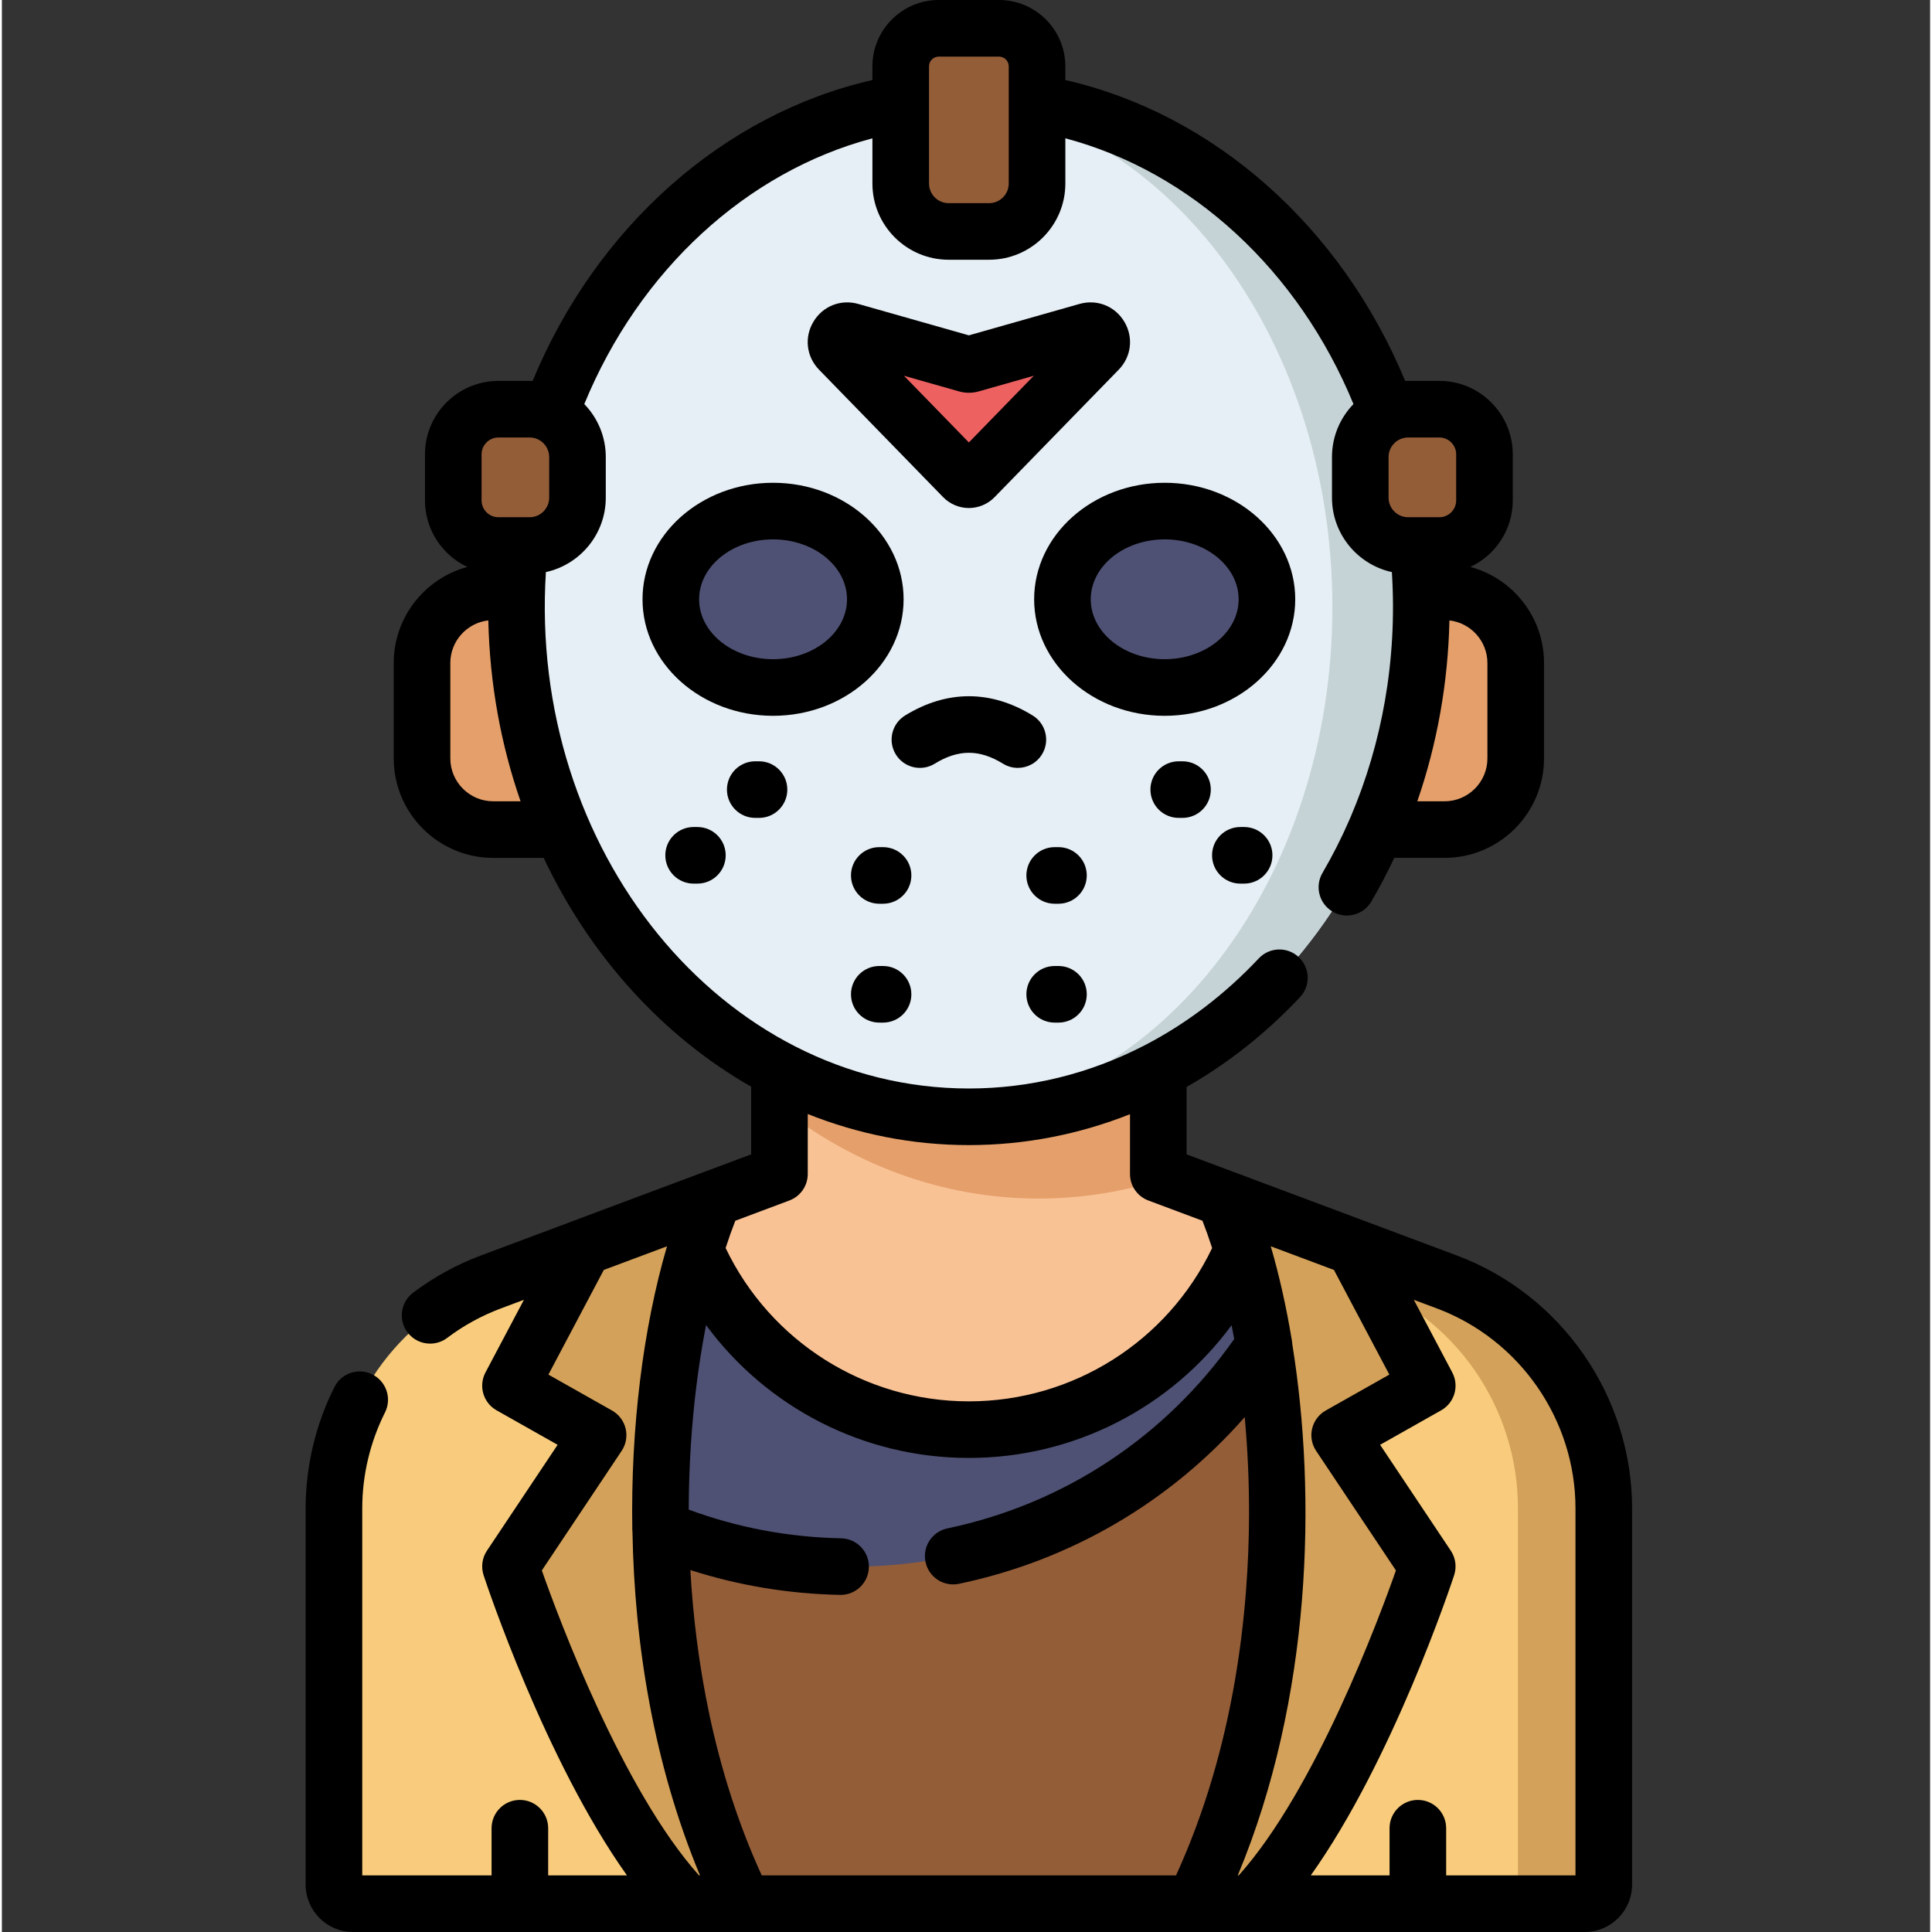 <svg height="512pt" viewBox="-80 0 511 512" width="512pt" xmlns="http://www.w3.org/2000/svg"><rect x="-80" y="0" width="511" height="512" fill="#333333" stroke="none"/><path d="m302.895 339.719-76.43-28.602v-73.258h-100.406v73.258l-76.43 28.602c-25.035 9.367-41.625 33.289-41.625 60.016v99.703c0 2.797 2.266 5.062 5.062 5.062h326.391c2.797 0 5.062-2.266 5.062-5.062v-99.703c0-26.727-16.59-50.648-41.625-60.016zm0 0" fill="#f8cc7c"/><path d="m302.895 339.719-76.43-28.602v-73.258h-22.742v73.258l76.43 28.602c25.035 9.367 41.625 33.289 41.625 60.016v99.703c0 2.797-2.266 5.062-5.062 5.062h22.742c2.797 0 5.062-2.266 5.062-5.062v-99.703c0-26.727-16.59-50.648-41.625-60.016zm0 0" fill="#d3a159"/><path d="m248.73 331.258c-12.141 28.008-40.004 47.609-72.469 47.609-32.469 0-60.332-19.602-72.469-47.609-12.824 42.605-15.566 115.289 12.828 173.242h119.281c28.395-57.953 25.652-130.637 12.828-173.242zm0 0" fill="#935d38"/><path d="m254.484 356.582c-1.523-9.219-3.477-17.754-5.754-25.324-12.141 28.008-40.004 47.609-72.469 47.609-32.469 0-60.332-19.602-72.469-47.609-5.93 19.695-9.691 45.82-9.23 73.945 15.516 6.43 32.531 9.988 50.375 9.988 45.688 0 85.934-23.273 109.547-58.609zm0 0" fill="#4e5173"/><path d="m176.262 378.867c36.367 0 66.973-24.586 76.156-58.039l-25.953-9.711v-72.219c-.434-.359-.883-.695-1.324-1.039h-97.758c-.441.344-.891.68-1.324 1.039v72.219l-25.957 9.711c9.184 33.453 39.793 58.039 76.16 58.039zm0 0" fill="#f9c295"/><path d="m225.141 237.859h-97.758c-.441.344-.891.68-1.324 1.039v54.355c19.457 15.355 43.145 24.375 68.703 24.375 11.879 0 23.348-1.957 34.184-5.582l-2.48-.93v-72.219c-.434-.359-.883-.695-1.324-1.039zm0 0" fill="#e59f6a"/><path d="m302.312 219.852h-36.215v-63.012h36.215c10.422 0 18.867 8.449 18.867 18.867v25.273c0 10.422-8.445 18.871-18.867 18.871zm0 0" fill="#e59f6a"/><path d="m50.211 219.852h36.215v-63.012h-36.215c-10.422 0-18.871 8.449-18.871 18.867v25.273c0 10.422 8.449 18.871 18.871 18.871zm0 0" fill="#e59f6a"/><path d="m296.148 160.891c0-74.594-53.676-135.062-119.887-135.062-66.211 0-119.887 60.469-119.887 135.062s53.676 135.066 119.887 135.066c66.211 0 119.887-60.473 119.887-135.066zm0 0" fill="#e6eff5"/><path d="m176.262 25.828c-2.078 0-4.141.062-6.191.18 57.109 3.629 102.523 62.633 102.523 134.883 0 72.254-45.414 131.258-102.523 134.887 2.051.117 4.113.18 6.191.18 66.211 0 119.887-60.473 119.887-135.066s-53.676-135.062-119.887-135.062zm0 0" fill="#c5d3d6"/><g fill="#935d38"><path d="m158.195 17.582v31.051c0 7.016 5.691 12.703 12.707 12.703h10.715c7.02 0 12.707-5.688 12.707-12.703v-31.051c0-5.566-4.516-10.082-10.082-10.082h-15.965c-5.566 0-10.082 4.516-10.082 10.082zm0 0"/><path d="m300.938 108.441h-8.273c-7.004 0-12.68 5.68-12.68 12.68v10.77c0 7 5.676 12.68 12.68 12.68h8.273c6.605 0 11.961-5.355 11.961-11.961v-12.207c0-6.605-5.355-11.961-11.961-11.961zm0 0"/><path d="m51.582 108.441h8.277c7 0 12.68 5.68 12.68 12.68v10.77c0 7-5.68 12.68-12.68 12.68h-8.277c-6.605 0-11.961-5.355-11.961-11.961v-12.207c0-6.605 5.355-11.961 11.961-11.961zm0 0"/></g><path d="m255.246 158.82c0-12.91-12.129-23.379-27.094-23.379s-27.094 10.469-27.094 23.379c0 12.91 12.129 23.375 27.094 23.375s27.094-10.465 27.094-23.375zm0 0" fill="#4e5173"/><path d="m151.465 158.82c0-12.91-12.133-23.379-27.098-23.379-14.961 0-27.094 10.469-27.094 23.379 0 12.91 12.133 23.375 27.094 23.375 14.965 0 27.098-10.465 27.098-23.375zm0 0" fill="#4e5173"/><path d="m174.828 126.527-32.898-33.789c-2.145-2.203.012-5.816 2.969-4.98l30.816 8.754c.355.102.734.102 1.094 0l30.812-8.754c2.957-.836 5.113 2.777 2.973 4.98l-32.902 33.789c-.781.809-2.078.809-2.863 0zm0 0" fill="#ed6161"/><path d="m108.66 317.629-34.445 12.887-19.43 36.711 23.215 13.109-23.215 34.773s20.617 62.66 46.711 89.391h15.125c-31.707-64.719-24.594-147.816-7.961-186.871zm0 0" fill="#d3a159"/><path d="m251.027 504.5c26.094-26.73 46.707-89.391 46.707-89.391l-23.215-34.773 23.215-13.109-19.43-36.711-34.445-12.887c16.637 39.055 23.75 122.152-7.957 186.871zm0 0" fill="#d3a159"/><path d="m305.52 332.695-24.387-9.125c-.066-.027-.133-.055-.199-.078l-34.445-12.891c-.07-.027-.141-.051-.211-.074l-12.316-4.609v-17.863c10.879-6.191 21.004-14.172 30.055-23.797 2.836-3.02 2.691-7.766-.328-10.602-3.016-2.84-7.762-2.691-10.602.328-8.898 9.465-18.953 17.117-29.773 22.789-.207.094-.41.199-.609.312-14.434 7.445-30.223 11.375-46.441 11.375-65.625 0-116.75-63.461-112.098-136.852 9.066-1.98 15.871-10.07 15.871-19.719v-10.766c0-5.453-2.172-10.406-5.695-14.039 14.574-35.457 43.004-61.578 76.355-70.43v11.977c0 11.141 9.066 20.203 20.207 20.203h10.715c11.145 0 20.207-9.062 20.207-20.203v-11.977c33.355 8.848 61.781 34.973 76.355 70.43-3.523 3.633-5.695 8.586-5.695 14.039v10.766c0 9.648 6.809 17.738 15.871 19.719 1.484 23.355-2.676 45.586-10.918 64.871-.133.262-.25.535-.352.816-2.098 4.824-4.477 9.512-7.121 14.039-2.09 3.574-.887 8.168 2.691 10.258 1.188.695 2.492 1.027 3.777 1.027 2.578 0 5.086-1.332 6.48-3.715 2.195-3.758 4.227-7.613 6.082-11.559h13.312c14.543 0 26.371-11.828 26.371-26.367v-25.27c0-12.172-8.285-22.441-19.516-25.469 6.633-3.105 11.234-9.84 11.234-17.633v-12.207c0-10.73-8.73-19.461-19.461-19.461h-8.273c-.266 0-.523.008-.785.016-16.969-40.918-50.664-70.746-90.055-79.746v-3.629c0-9.695-7.887-17.582-17.582-17.582h-15.965c-9.691 0-17.582 7.887-17.582 17.582v3.629c-39.387 9-73.086 38.832-90.055 79.75-.258-.012-.523-.016-.785-.016h-8.273c-10.73 0-19.461 8.727-19.461 19.457v12.207c0 7.793 4.605 14.531 11.234 17.637-11.227 3.023-19.516 13.293-19.516 25.465v25.27c0 14.543 11.832 26.371 26.371 26.371h13.367c12.289 25.996 31.555 47.25 54.98 60.629v17.941l-12.316 4.605c-.07.023-.141.051-.211.074l-34.445 12.891c-.066.027-.137.055-.203.082l-24.375 9.121c-6.473 2.418-12.543 5.746-18.043 9.898-3.309 2.496-3.965 7.199-1.469 10.504 1.473 1.953 3.719 2.98 5.992 2.98 1.57 0 3.16-.492 4.512-1.512 4.344-3.277 9.141-5.91 14.258-7.824l6.09-2.277-10.191 19.25c-1.898 3.594-.594 8.043 2.941 10.039l16.18 9.137-18.727 28.055c-1.281 1.918-1.609 4.316-.891 6.508.75 2.273 16.305 49.082 37.992 79.547h-20.879v-12.5c0-4.141-3.359-7.5-7.5-7.5-4.141 0-7.5 3.359-7.5 7.5v12.5h-34.273v-97.262c0-8.785 2.086-17.574 6.031-25.418 1.859-3.703.367-8.211-3.332-10.07-3.699-1.863-8.207-.371-10.07 3.332-4.992 9.926-7.629 21.047-7.629 32.156v99.703c0 6.926 5.633 12.559 12.559 12.559h326.402c6.926 0 12.559-5.633 12.559-12.559v-99.703c0-29.703-18.688-56.645-46.5-67.043zm8.16-156.984v25.27c0 6.27-5.102 11.371-11.367 11.371h-7.211c5.258-15.223 8.152-31.406 8.512-47.938 5.656.648 10.066 5.469 10.066 11.297zm-8.281-55.309v12.207c0 2.461-2 4.461-4.461 4.461-5.473-.004-3.469 0-8.273 0-2.855 0-5.18-2.324-5.18-5.18v-10.77c0-2.855 2.324-5.18 5.18-5.18h8.273c2.461 0 4.461 2.004 4.461 4.461zm-137.117-105.402h15.961c1.426 0 2.582 1.156 2.582 2.582v9.539c-.004.172-.004.34 0 .508v21.004c0 2.867-2.336 5.203-5.203 5.203h-10.719c-2.871 0-5.203-2.336-5.203-5.203v-21.004c.004-.168.004-.336 0-.508v-9.539c0-1.426 1.156-2.582 2.582-2.582zm-121.16 105.402c0-2.457 2-4.461 4.461-4.461h8.277c2.855 0 5.18 2.324 5.18 5.184v10.766c0 2.855-2.324 5.18-5.18 5.18-2.062 0-3.613 0-8.277 0-2.457 0-4.461-2-4.461-4.461zm3.09 91.949c-6.27 0-11.371-5.102-11.371-11.371v-25.27c0-5.828 4.41-10.648 10.07-11.297.367 16.859 3.363 33.004 8.543 47.938zm200.297 189.066c-.074 24.801-3.559 61.102-19.352 95.582h-109.789c-12.906-28.184-17.594-57.578-18.914-80.918 12.785 4.102 26.078 6.312 39.66 6.582h.152c4.074 0 7.414-3.258 7.496-7.348.082-4.141-3.207-7.566-7.348-7.648-13.902-.277-27.469-2.832-40.391-7.598.012-5.793.203-11.562.566-17.246.676-10.426 1.938-20.578 3.715-30.043.102-.539.207-1.078.312-1.613 16.074 21.84 41.77 35.203 69.645 35.203 27.867 0 53.555-13.355 69.633-35.184.234 1.211.465 2.434.684 3.668-18.199 25.922-45.086 43.699-76.008 50.191-4.055.852-6.652 4.824-5.801 8.879.852 4.055 4.824 6.652 8.879 5.801 29.637-6.219 55.957-21.676 75.715-44.176.777 8.445 1.172 17.145 1.145 25.867zm-121.82-83.273c2.93-1.098 4.875-3.895 4.875-7.023v-15.898c13.352 5.332 27.727 8.238 42.699 8.238 14.742 0 29.148-2.809 42.699-8.191v15.852c0 3.129 1.941 5.93 4.871 7.023l14.328 5.363c.898 2.301 1.754 4.715 2.566 7.23-11.859 24.773-36.871 40.633-64.465 40.633s-52.605-15.859-64.465-40.633c.809-2.516 1.668-4.93 2.566-7.23zm-23.938 178.855c-20.254-22.617-37.156-68.027-41.66-80.816l21.148-31.684c1.16-1.734 1.543-3.875 1.059-5.902-.484-2.031-1.789-3.77-3.605-4.793l-16.859-9.52 14.68-27.738 16.75-6.266c-6.375 21.723-9.637 48.312-9.199 75.043.004.23.016.453.043.676.527 29.684 5.652 61.621 17.895 91zm142.773 0c19.555-46.934 20.953-100.391 14.453-140.754-.012-.297-.043-.59-.094-.887-1.484-8.984-3.375-17.414-5.621-25.082l16.75 6.27 14.68 27.734-16.859 9.523c-1.816 1.023-3.121 2.762-3.605 4.789-.484 2.031-.102 4.168 1.059 5.902l21.148 31.688c-4.5 12.785-21.383 58.176-41.66 80.816zm89.496 0h-34.273v-12.5c0-4.145-3.355-7.5-7.5-7.5-4.141 0-7.5 3.355-7.5 7.5v12.5h-20.879c21.691-30.465 37.242-77.273 37.992-79.547.719-2.191.395-4.59-.887-6.508l-18.73-28.055 16.18-9.137c3.539-1.996 4.84-6.449 2.941-10.039l-10.188-19.25 6.09 2.277c21.984 8.219 36.754 29.52 36.754 52.996zm0 0"/><path d="m228.152 127.941c-19.074 0-34.594 13.852-34.594 30.879 0 17.023 15.52 30.875 34.594 30.875 19.078 0 34.598-13.852 34.598-30.875 0-17.027-15.52-30.879-34.598-30.879zm0 46.754c-10.805 0-19.594-7.121-19.594-15.875 0-8.754 8.793-15.879 19.594-15.879 10.805 0 19.598 7.125 19.598 15.879 0 8.754-8.793 15.875-19.598 15.875zm0 0"/><path d="m158.965 158.82c0-17.027-15.52-30.879-34.598-30.879-19.074 0-34.594 13.852-34.594 30.879 0 17.023 15.52 30.875 34.594 30.875 19.078 0 34.598-13.852 34.598-30.875zm-34.598 15.875c-10.805 0-19.594-7.121-19.594-15.875 0-8.754 8.789-15.879 19.594-15.879 10.805 0 19.598 7.125 19.598 15.879 0 8.754-8.793 15.875-19.598 15.875zm0 0"/><path d="m167.211 202.387c6.262-3.852 11.84-3.852 18.102 0 1.223.754 2.582 1.113 3.922 1.113 2.52 0 4.977-1.27 6.395-3.57 2.172-3.527 1.07-8.145-2.457-10.316-11.062-6.809-22.758-6.809-33.82 0-3.527 2.172-4.629 6.789-2.457 10.316 2.168 3.527 6.789 4.629 10.316 2.457zm0 0"/><path d="m200.004 224.5h-1c-4.145 0-7.5 3.355-7.5 7.5s3.355 7.5 7.5 7.5h1c4.141 0 7.5-3.355 7.5-7.5s-3.359-7.5-7.5-7.5zm0 0"/><path d="m200.004 256h-1c-4.145 0-7.5 3.355-7.5 7.5s3.355 7.5 7.5 7.5h1c4.141 0 7.5-3.355 7.5-7.5s-3.359-7.5-7.5-7.5zm0 0"/><path d="m153.52 224.5h-1c-4.141 0-7.5 3.355-7.5 7.5s3.359 7.5 7.5 7.5h1c4.141 0 7.5-3.355 7.5-7.5s-3.359-7.5-7.5-7.5zm0 0"/><path d="m153.52 256h-1c-4.141 0-7.5 3.355-7.5 7.5s3.359 7.5 7.5 7.5h1c4.141 0 7.5-3.355 7.5-7.5s-3.359-7.5-7.5-7.5zm0 0"/><path d="m176.262 134.633c2.547 0 5.027-1.047 6.805-2.871l32.902-33.793c3.363-3.453 3.965-8.562 1.492-12.703-2.473-4.141-7.246-6.039-11.887-4.719l-29.312 8.324-29.312-8.324c-4.641-1.316-9.418.578-11.887 4.719-2.473 4.145-1.871 9.25 1.492 12.707l32.898 33.789c1.777 1.824 4.258 2.871 6.809 2.871zm-2.598-30.906c1.699.48 3.492.484 5.191 0l14.613-4.148-17.207 17.672-17.207-17.672zm0 0"/><path d="m231.875 201.75c-4.145 0-7.5 3.355-7.5 7.5s3.355 7.5 7.5 7.5h1c4.141 0 7.5-3.355 7.5-7.5s-3.359-7.5-7.5-7.5zm0 0"/><path d="m248.207 219.168c-4.141 0-7.5 3.355-7.5 7.5 0 4.141 3.359 7.5 7.5 7.5h1c4.141 0 7.5-3.359 7.5-7.5 0-4.145-3.359-7.5-7.5-7.5zm0 0"/><path d="m119.648 201.75c-4.141 0-7.5 3.355-7.5 7.5s3.359 7.5 7.5 7.5h1c4.141 0 7.5-3.355 7.5-7.5s-3.359-7.5-7.5-7.5zm0 0"/><path d="m103.316 219.168c-4.145 0-7.5 3.355-7.5 7.5 0 4.141 3.355 7.5 7.5 7.5h1c4.141 0 7.5-3.359 7.5-7.5 0-4.145-3.359-7.5-7.5-7.5zm0 0"/></svg>